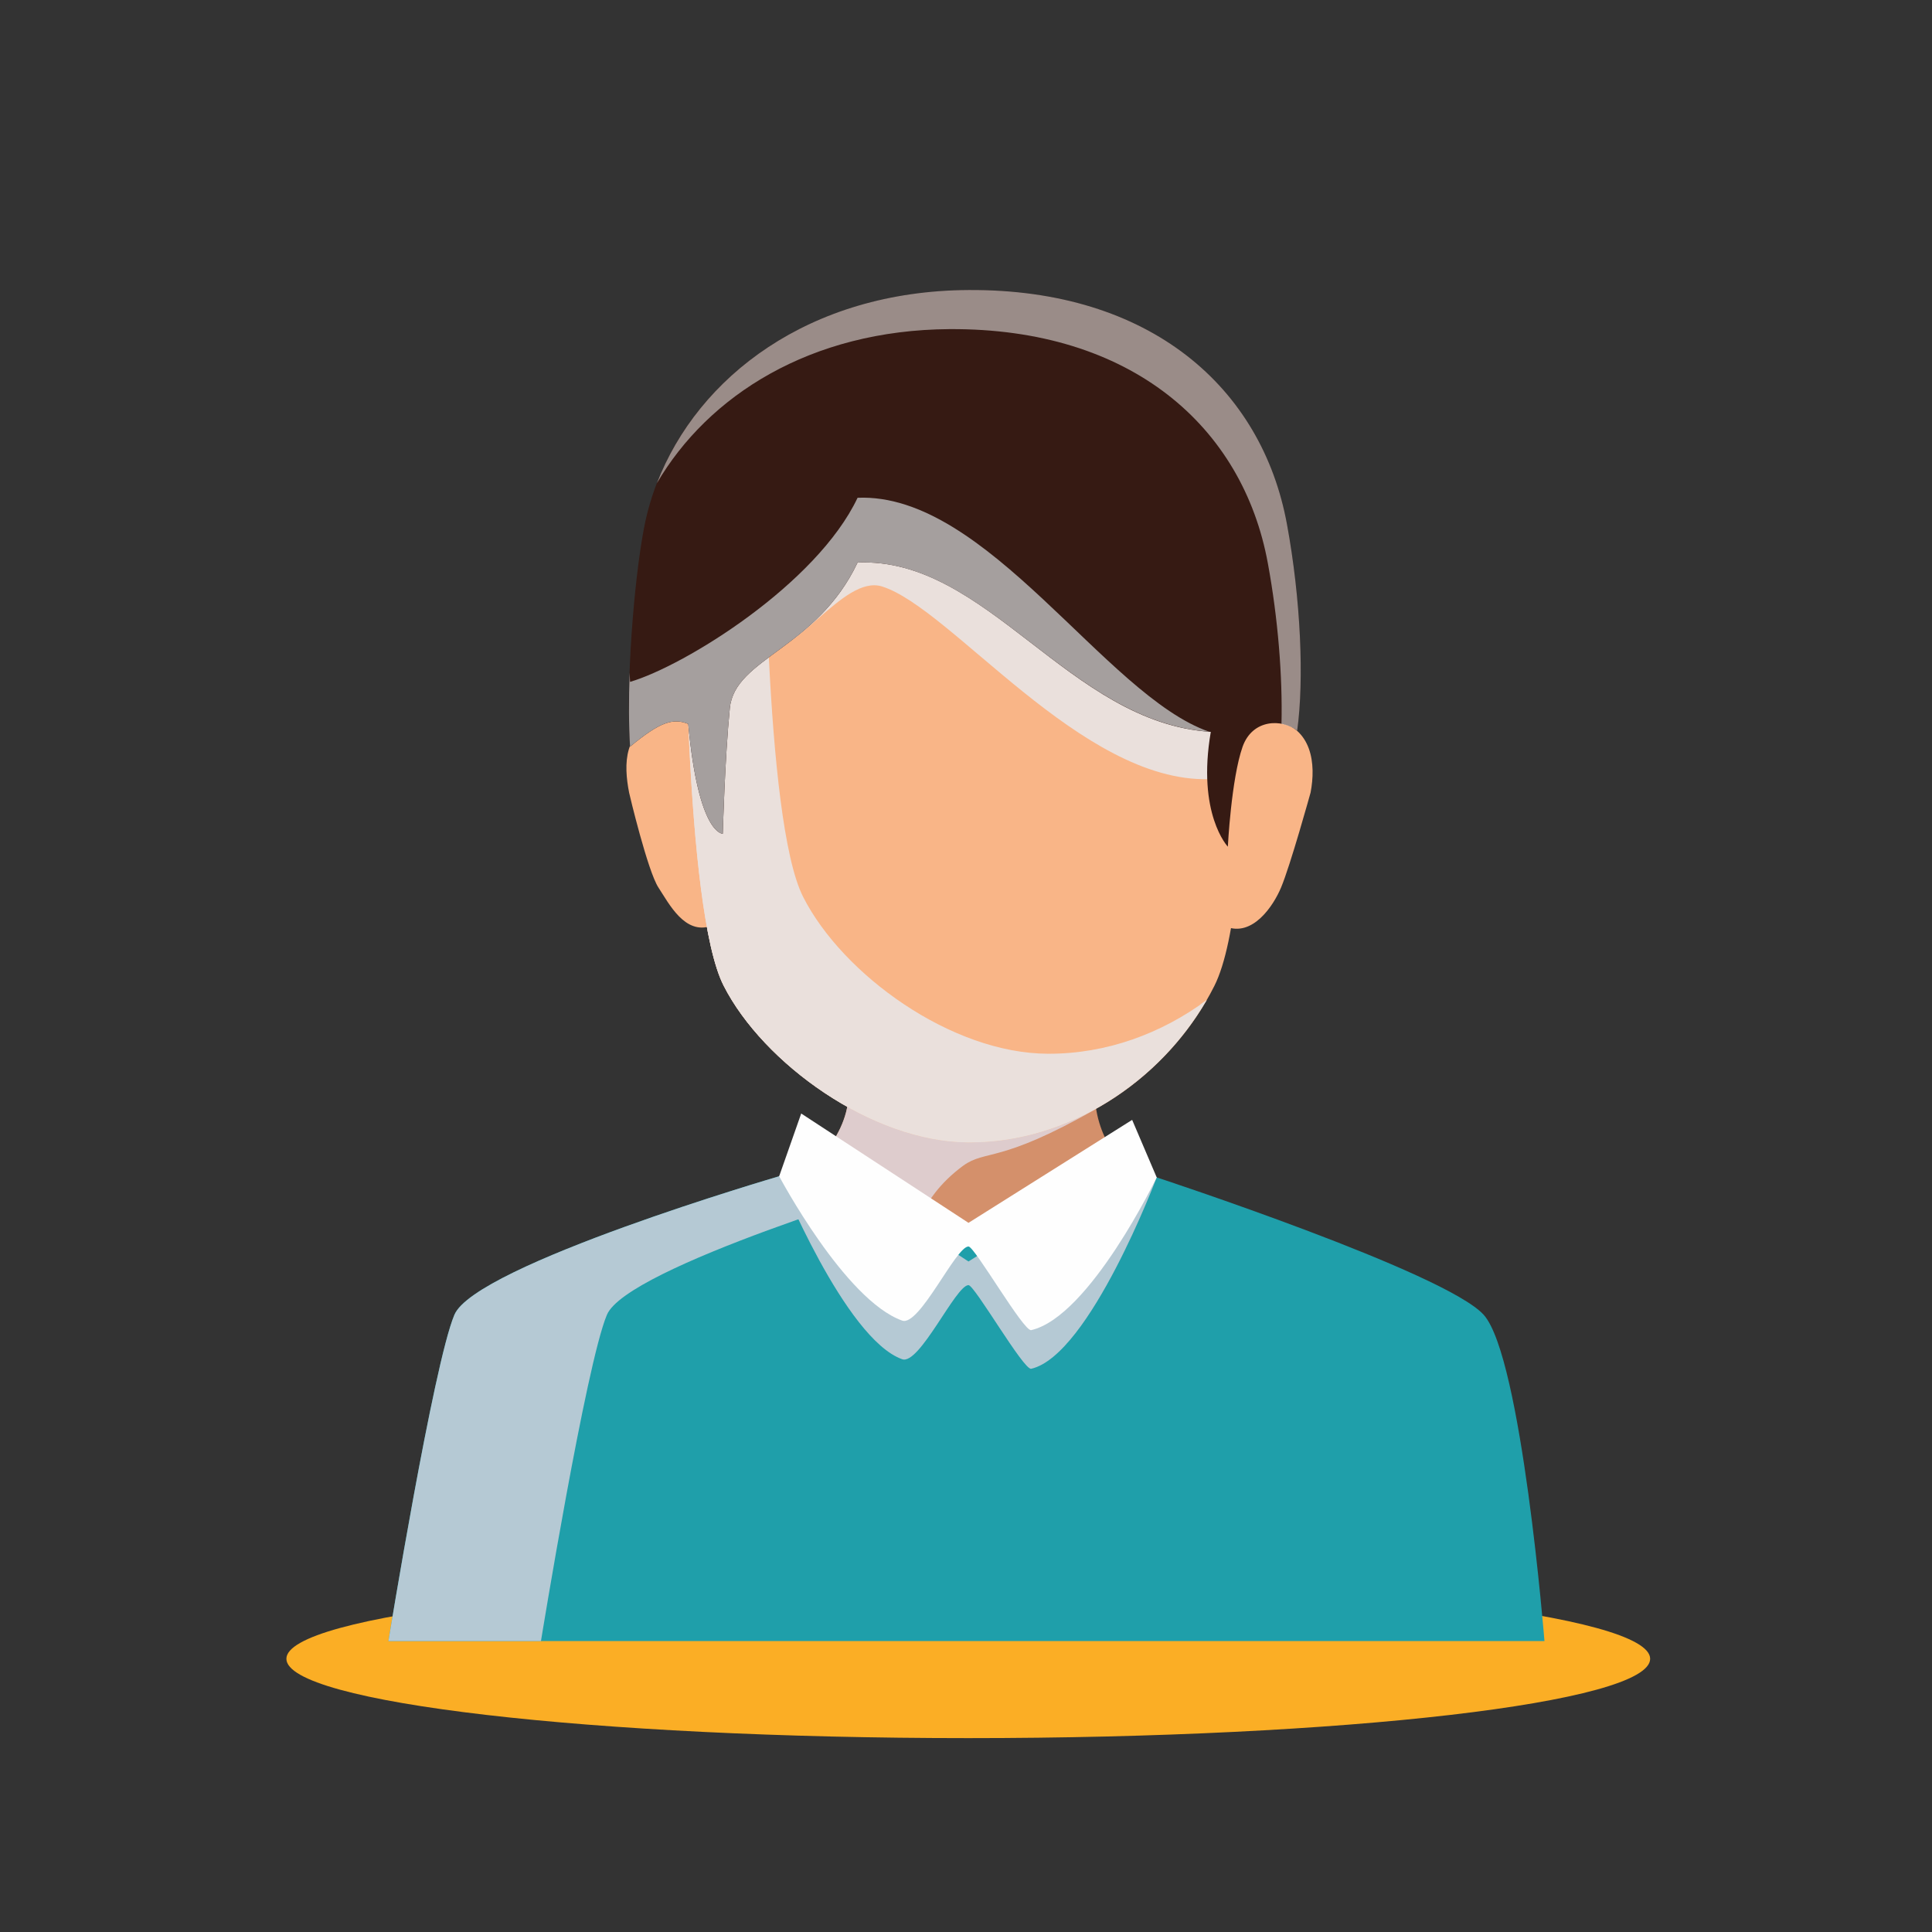 <svg version="1.2" xmlns="http://www.w3.org/2000/svg" viewBox="0 0 850 850" width="100" height="100">
	<rect x="0" y="0" width="850" height="850" fill="#333333" stroke="none"/>
	<title>6769264_60111-ai</title>
	<style>
		.s0 { fill: #fbae25 } 
		.s1 { fill: #f9b587 } 
		.s2 { fill: #1f9faa } 
		.s3 { mix-blend-mode: multiply;fill: #b5c9d4 } 
		.s4 { fill: #d4906b } 
		.s5 { mix-blend-mode: multiply;fill: #decccd } 
		.s6 { mix-blend-mode: multiply;fill: #eae0dc } 
		.s7 { fill: #361a13 } 
		.s8 { fill: #fefefe } 
		.s9 { fill: #a59f9e } 
	</style>
	<g id="_Artboards_">
	</g>
	<g id="Capa 1">
		<path id="&lt;Path&gt;" class="s0" d="m126 729.8c0 19.3 134.4 34.9 300 34.9 165.7 0 300-15.6 300-34.9 0-19.2-134.3-34.9-300-34.9-165.6 0-300 15.7-300 34.9z"/>
		<g id="&lt;Group&gt;">
			<path id="&lt;Path&gt;" class="s1" d="m321.5 338c-2.4-12.6-14.4-24.2-30.8-20.7-16.4 3.6-16.4 18.9-13.9 31.5 0.1 0.6 8.2 34.6 12.9 41.7 4.7 7.2 11.6 20.8 23.1 16.9 7.7-2.6 12.1-16.1 14-25.9 1.8-9.8-5.3-43.5-5.3-43.5z"/>
			<path id="&lt;Path&gt;" class="s1" d="m530.2 337.5c2.5-12.6 14.4-24.2 30.8-20.7 16.4 3.6 18 19.4 15.6 31.9-0.2 0.7-8.9 32.1-13 41.8-3.3 7.9-12.5 22-24.4 17.1-7.4-3.1-12.4-16.9-14.2-26.7-1.8-9.8 5.2-43.4 5.2-43.4z"/>
			<path id="&lt;Path&gt;" class="s2" d="m170.9 722h508.6c0 0-10-124.8-26.7-143.5-16.7-18.7-143.9-60.5-143.9-60.5l-166.1-0.5c0 0-133.8 39.1-142.9 61-9.2 21.8-29 143.5-29 143.5z"/>
			<path id="&lt;Path&gt;" class="s3" d="m409.2 517.7l-66.4-0.2c0 0-133.8 39.1-142.9 61-9.2 21.8-29 143.5-29 143.5h67.1c0 0 19.8-121.7 29-143.5 8.7-21 132.6-58 142.2-60.8z"/>
			<path id="&lt;Path&gt;" class="s4" d="m360.8 509.3c0 0 41.9 34.4 65.3 34.4 23.5 0 65.4-34.4 65.4-34.4 0 0-17.7-20.6-5.5-47.7 12.2-27.1-136.2-24.9-119 0 17.3 24.8-6.2 47.7-6.2 47.7z"/>
			<path id="&lt;Path&gt;" class="s5" d="m404.3 537.5c3.1-8.6 9.4-17.2 19.4-24.6 10.1-7.3 16-0.7 58.6-25.1-1.2-7.5-0.7-16.4 3.7-26.2 12.2-27.1-136.2-24.9-119 0 17.3 24.8-6.2 47.7-6.2 47.7 0 0 22.3 18.3 43.5 28.2z"/>
			<path id="&lt;Path&gt;" class="s3" d="m352.5 506.9l-9.7 10.6c0 0 28.9 71.5 54.1 80.5 7.6 2.8 23.6-32.6 29.2-32.6 2.7 0 24.3 37.6 27.6 36.8 25.7-5.9 55.2-84.2 55.2-84.2l-10.8-8.3-72 45.3z"/>
			<path id="&lt;Path&gt;" class="s1" d="m546.2 243.5c0-54.4-33.7-109.1-123.1-109.1-89.4 0-121.8 59.8-121.8 114.3 0 2.9-0.3 151 17.1 185 17.3 34 65.1 68.7 107.7 68.9 46.7 0.2 88.6-29.8 108.2-68.9 19.6-39.1 11.9-190.2 11.9-190.2z"/>
			<path id="&lt;Path&gt;" class="s6" d="m335.7 255.8c0.8 0.6 1.4 1 2.3 1.7 2.5 2.3-9.8 29.6-6.2 29.8 17.7 3.7 38.9-34.6 56.2-29.3 30.5 9.5 87.7 86.3 143.9 84.8 14.8-14.3 14.3-99.3 14.3-99.3 0-54.4-33.7-109.1-123.1-109.1-74 0-108.9 41.1-118.7 86.1 13.8 6 25.4 17.4 31.3 35.3z"/>
			<path id="&lt;Path&gt;" class="s6" d="m461.1 463.6c-42.6-0.1-90.4-34.9-107.7-68.9-17.4-34-17.1-182.1-17.1-185 0-18.9 4-38.5 12.9-55.9-34.1 22-47.9 59.5-47.9 94.9 0 2.9-0.3 151 17.1 185 17.3 34 65.1 68.7 107.7 68.9 44.1 0.2 84-26.6 104.8-62.6-19.9 14.7-44.1 23.7-69.8 23.6z"/>
			<g id="&lt;Group&gt;">
				<path id="&lt;Path&gt;" class="s6" d="m530.3 440.9c0.1-0.3 0.4-0.6 0.6-0.9-1 0.8-2.1 1.4-3.1 2.1 0.8-0.4 1.6-0.8 2.5-1.2z"/>
				<path id="&lt;Path&gt;" class="s6" d="m446.4 491.1c-42.7-0.1-90.4-34.9-107.8-68.9-17.3-34-17-182.1-17-185 0-24.4 6.7-49.7 22-70.4 1.6-4.4 3.4-8.8 5.6-13-34.1 22-47.9 59.5-47.9 94.9 0 2.9-0.3 151 17.1 185 17.3 34 65.1 68.7 107.7 68.9 24.2 0.1 47-8.1 66.2-21.3-14.3 6.3-29.8 9.9-45.9 9.8z"/>
			</g>
			<path id="&lt;Path&gt;" class="s7" d="m566.2 230.6c-11-60-60-103.5-140.1-103-79.8 0.5-132.3 49.4-142.8 104.9-4.5 23.8-8 69-6.1 96 13.5-11.2 19.1-12.6 25.6-10 4.5 49 15.2 48.3 15.2 48.3 0 0 0.9-33.3 3.1-55.3 2.2-22 38.2-26 56.2-64 57-2.5 92.9 70.5 155.4 74.5-6.2 36.1 7.5 50.5 7.5 50.5 0 0 1.5-29.8 6.5-44 4.4-12.3 17.5-12.3 24-7 3.1-22.4 1.6-57.8-4.5-90.9z"/>
			<g id="&lt;Group&gt;" style="opacity: .5;mix-blend-mode: soft-light">
				<path id="&lt;Path&gt;" class="s8" d="m566.2 230.6c-11-60-60-103.5-140.1-103-70.1 0.4-119 38.2-137.1 85 22.5-38.5 67.5-67.4 128.7-67.8 80.1-0.5 129.1 43 140.1 103 4.5 24.4 6.5 49.9 6 70.7 2.6 0.5 5 1.5 6.9 3 3.1-22.4 1.6-57.8-4.5-90.9z"/>
			</g>
			<g id="&lt;Group&gt;" style="mix-blend-mode: multiply">
				<path id="&lt;Path&gt;" class="s9" d="m377.3 219c-18 38-76 73.9-100.1 81-0.1-1.3-0.1-2.7-0.2-4-0.4 11.9-0.4 23.3 0.2 32.5 13.5-11.2 19.1-12.6 25.6-10 4.5 49 15.2 48.3 15.2 48.3 0 0 0.9-33.3 3.1-55.3 2.2-22 38.2-26 56.2-64 56.7-2.4 92.7 69.8 154.6 74.4-45.7-15.9-97.6-105.3-154.6-102.9z"/>
			</g>
			<path id="&lt;Path&gt;" class="s8" d="m352.5 489.9l-9.7 27.6c0 0 28.9 54.5 54.1 63.5 7.6 2.8 23.6-32.6 29.2-32.6 2.7 0 24.3 37.6 27.6 36.8 25.7-5.9 55.2-67.2 55.2-67.2l-10.8-25.3-72 45.3z"/>
		</g>
	</g>
</svg>